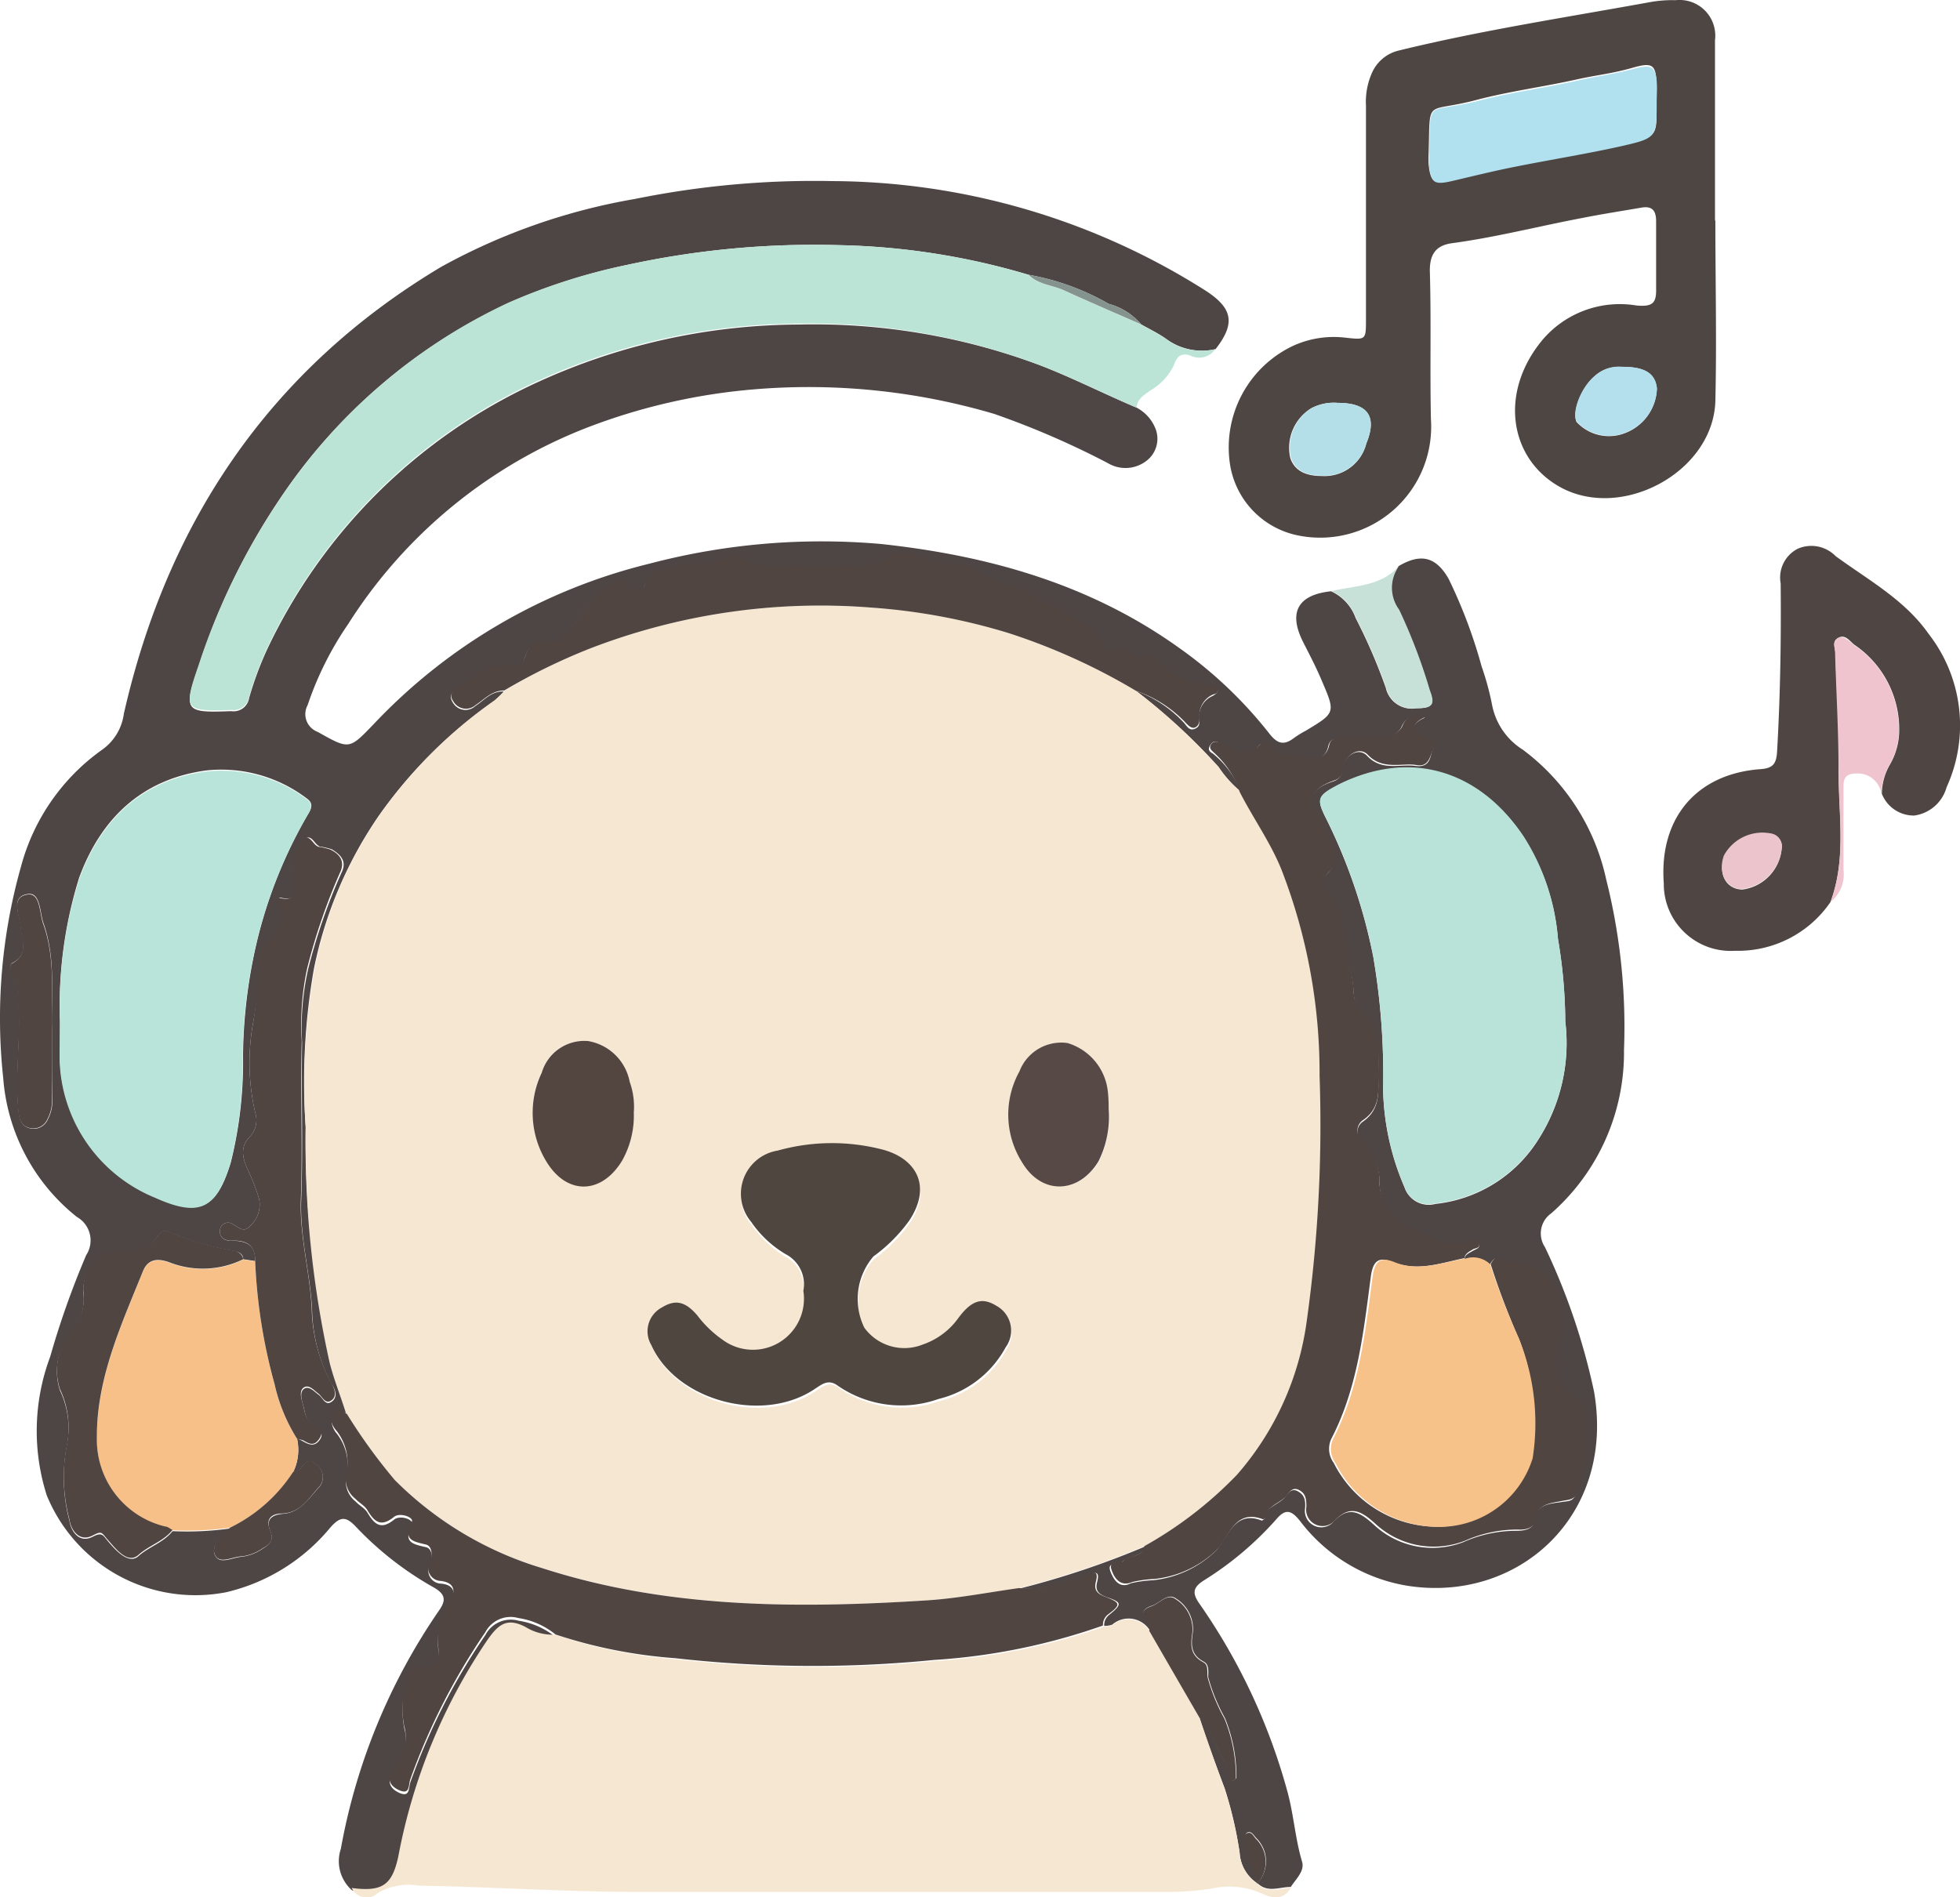 <svg xmlns="http://www.w3.org/2000/svg" viewBox="0 0 109.84 106.34"><defs><style>.a{fill:#4e4545;}.b{fill:#f6e7d2;}.c{fill:#4d4643;}.d{fill:#bbe4d7;}.e{fill:#4f4644;}.f{fill:#f0c4cf;}.g{fill:#c8e1d8;}.h{fill:#f6e7d3;}.i{fill:#b8e4d9;}.j{fill:#504541;}.k{fill:#b9e3d9;}.l{fill:#f7c18a;}.m{fill:#f7c088;}.n{fill:#84938d;}.o{fill:#b1e0ef;}.p{fill:#b4dfe9;}.q{fill:#b4dfed;}.r{fill:#ecc5cc;}.s{fill:#504640;}.t{fill:#534641;}.u{fill:#574a46;}</style></defs><path class="a" d="M86.57,46.5a2.28,2.28,0,0,1,1.06,1.19,1.55,1.55,0,0,1-.5,1.78,1.92,1.92,0,0,1-2.17.14,47.3,47.3,0,0,0-6.37-2.76,36.68,36.68,0,0,0-13.43-1.38,33.85,33.85,0,0,0-9,2A27.73,27.73,0,0,0,42.38,58.63a18.38,18.38,0,0,0-2.27,4.54,1.06,1.06,0,0,0,.56,1.5c1.78,1,1.76,1,3.13-.42a31.51,31.51,0,0,1,15.44-9,37.88,37.88,0,0,1,13-1.11C78.28,54.79,84,56.4,89,60A24.06,24.06,0,0,1,94,64.76c.42.54.78.7,1.35.28a5.34,5.34,0,0,1,.69-.43c1.66-1,1.68-1,.92-2.77-.31-.75-.69-1.47-1.06-2.2-.84-1.66-.31-2.65,1.56-2.85a2.61,2.61,0,0,1,1.38,1.5,31.37,31.37,0,0,1,1.69,3.91,1.49,1.49,0,0,0,1.7,1.15c.89,0,1.07-.19.75-1a31.21,31.21,0,0,0-1.73-4.52,2.06,2.06,0,0,1,0-2.45c1.22-.72,2.08-.55,2.8.71A28,28,0,0,1,105.9,61a15.45,15.45,0,0,1,.58,2.12,3.81,3.81,0,0,0,1.73,2.55,12.3,12.3,0,0,1,4.67,7.26,33.86,33.86,0,0,1,1,9.57,12,12,0,0,1-4.07,9.15,1.38,1.38,0,0,0-.36,1.9,36.42,36.42,0,0,1,2.75,8.09c1.22,7-4.3,11.9-10.52,10.88a9.47,9.47,0,0,1-5.94-3.6c-.49-.62-.82-.74-1.35-.11a18.35,18.35,0,0,1-4.07,3.43c-.57.37-.66.68-.25,1.27A34,34,0,0,1,95,124c.37,1.32.45,2.7.84,4,.16.53-.38,1-.63,1.41-.64,0-1.3.35-1.87-.21a1.82,1.82,0,0,0-.09-2.55c-.12-.14-.24-.36-.45-.3s-.11.32-.14.49c-.15.9.69,1.51.68,2.37a2.22,2.22,0,0,1-1-1.73,22.38,22.38,0,0,0-.84-3.6c-.5-1.33-1-2.67-1.42-4a1.09,1.09,0,0,1,.67.75c.15.92.84,1.64,1,2.57a.91.91,0,0,0,.17.28c.08-.06.24-.12.24-.19a8.68,8.68,0,0,0-.64-3.34,10.21,10.21,0,0,1-.94-2.3c0-.31.06-.7-.24-.86-.74-.39-.73-.94-.62-1.66a2,2,0,0,0-.94-1.88c-.47-.35-.9.25-1.36.4-1.06.35,0,.92-.12,1.37a1.4,1.4,0,0,0-2.1-.31,1.29,1.29,0,0,1-.45.07.73.73,0,0,1,.27-.61c.74-.6.74-.71-.13-1-.43-.16-.66-.35-.54-.83.18-.68-.12-.57-.59-.4a7.58,7.58,0,0,1-3.72.74,48.33,48.33,0,0,0,7-2.35c-.18.65-.94.47-1.29.89-.18.22-.87-.1-.65.51.17.44.49,1,1.15.66a6.71,6.71,0,0,1,1.25-.17,5.94,5.94,0,0,0,3.55-1.69c.64-.71,1-2.26,2.54-1.65,0,0,.15-.08.16-.13.07-.66.74-.75,1.09-1.14.18-.22.38-.58.75-.38s.45.47.42.94a.92.92,0,0,0,1.57.8c.89-1,1.56-.5,2.25.11a4.81,4.81,0,0,0,5.06,1,7.24,7.24,0,0,1,3-.63c.39,0,.89-.09.95-.51.12-1,.87-1,1.53-1.1.3-.06.62,0,.78-.38a9.31,9.31,0,0,0,.49-4.76.7.7,0,0,0-.32-.46c-1.52-.89-1.38-2.24-1.08-3.67.42-2-.25-3.42-1.8-4-.56-.22-1.19,0-1.72-.37-.1-.08-.3.2-.38.38a1.37,1.37,0,0,0-1.4-.33c0-.27.25-.36.45-.48s.43-.15.36-.38-.38-.19-.57-.09a2.63,2.63,0,0,1-2-.19c-1.45-.46-2.83-1.12-3-3a3.18,3.18,0,0,0-1-2.48.71.71,0,0,1,.09-1.13c1-.71.83-1.71.84-2.7,0-1.22.17-2.46-.93-3.39a1.57,1.57,0,0,1-.44-1.17A31.18,31.18,0,0,0,98,75.35a1.9,1.9,0,0,0-.7-1.5c-.48-.35-.5-.8,0-1.28.31-.32.61-.82.35-1.25-.36-.59-.45-1.29-.86-1.87-.71-1-.44-1.6.78-2a.72.72,0,0,0,.53-.66c.08-.79.9-1.29,1.38-.78.83.88,1.8.45,2.71.57s.81-.62,1-1-.27-.5-.59-.64c-.8-.33-.63-.72.13-1.07-.64-.09-1-.15-1.31.5-.21.49-.84.63-1.42.62s-1.24,0-1.86,0c-.37,0-.74.06-.83.47-.16.75-.73.8-1.26.67-.71-.16-1.57,0-2.1-.71-.14-.2-.36-.13-.5,0-.67.73-1.37.54-2.07,0-.23-.17-.47-.36-.69,0s.12.4.26.56A5,5,0,0,1,92.38,68a6.32,6.32,0,0,1-1.22-1.36,34,34,0,0,0-4.63-4.27,6.89,6.89,0,0,1,2.66,1.76c.17.17.31.51.64.37s.24-.38.24-.61a1.26,1.26,0,0,1,.73-1.22c.13-.06.31-.19.31-.3s-.24-.23-.42-.26a5.28,5.28,0,0,1-3.26-1.58c-.09-.1-.35-.21-.39-.18-.46.45-.7.08-1-.22a.48.48,0,0,0-.55,0c-.48.24-.78-.08-.91-.43-.21-.61-.68-.79-1.15-1.14-.92-.67-2-1-2.9-1.6s-2.37-.56-3.23-1.52c0,0-.15,0-.23,0a9,9,0,0,1-3-.64,1.37,1.37,0,0,0-1.44.14,2.65,2.65,0,0,1-1.85.5c-1,0-2.09,0-3.14,0s-2.34.29-3.33-.6a.54.54,0,0,0-.66,0c-.8.62-1.79.35-2.67.6s-1.61.11-2,1.07a.51.51,0,0,1-.94.07c-.46-.69-.76-.27-1.19,0-1.06.74-1.52,2-2.51,2.8-.24.19-.33.46-.75.32-.69-.25-1.08.13-1.29.78-.11.33-.27.72-.7.6-1.22-.33-2,.47-2.89,1-.38.24-.8.48-.43,1a.81.81,0,0,0,1.22.15c.51-.34.92-.86,1.61-.82a5.9,5.9,0,0,1-.57.55,26.35,26.35,0,0,0-6.46,6.44,23.17,23.17,0,0,0-3.62,8.56A36.53,36.53,0,0,0,40,86.82a56.71,56.71,0,0,0,1.42,13.24c.25,1,.61,1.89.92,2.84-.24-.1-.47-.32-.73,0s-.15.67.05,1a2.88,2.88,0,0,1,.65,2.39,1.41,1.41,0,0,0,.48,1.51c.21.23.52.38.67.63.39.65.75,1,1.5.39.34-.27,1.11,0,1,.27-.51,1,0,1.1.79,1.28.36.09.37.63.23.93a.73.73,0,0,0,.6,1.11c1,.09.71.85.5,1.12a3.7,3.7,0,0,0-.63,2.68c.05.91-.36,1.2-1.24,1-.42-.11-.34.16-.41.33a5.44,5.44,0,0,0-.27,3,2.29,2.29,0,0,1-.12,1.57,10.28,10.28,0,0,1-.53.91c-.38.55-.07.92.37,1.12.62.27.5-.28.63-.63a36.1,36.1,0,0,1,4.2-8.23,1.6,1.6,0,0,1,1.85-.79,4.3,4.3,0,0,1,2.08.92,2.91,2.91,0,0,1-1.66-.43c-1.05-.55-1.53-.13-2.13.72a32.2,32.2,0,0,0-5,12.15c-.35,1.61-.9,2-2.61,1.76a2.17,2.17,0,0,1-.64-2.33,34.23,34.23,0,0,1,5.46-13.3c.41-.57.48-.94-.26-1.36a18.33,18.33,0,0,1-4.3-3.34c-.58-.63-.9-.69-1.5,0a10.74,10.74,0,0,1-5.81,3.61,9,9,0,0,1-10.07-5.43,11.86,11.86,0,0,1,.19-7.76A48.09,48.09,0,0,1,27.7,94a1.51,1.51,0,0,0-.52-2.14,11,11,0,0,1-4.13-7.79,31.23,31.23,0,0,1,1-11.86,11.74,11.74,0,0,1,4.56-6.55,2.94,2.94,0,0,0,1.2-2C32.25,52.9,38,44.34,47.59,38.61A34.49,34.49,0,0,1,58.46,34.8a50.38,50.38,0,0,1,11.08-1A39.35,39.35,0,0,1,90.4,39.92c1.56,1,1.72,1.85.59,3.3a3.39,3.39,0,0,1-2.8-.6c-.43-.3-.91-.53-1.37-.79A3.6,3.6,0,0,0,85,40.68a13.84,13.84,0,0,0-4.49-1.63,39.89,39.89,0,0,0-10.63-1.66A49.28,49.28,0,0,0,58,38.5a33.09,33.09,0,0,0-6.69,2.16,31.26,31.26,0,0,0-12.79,11A37.26,37.26,0,0,0,34,61c-.87,2.52-.78,2.61,1.83,2.51a.88.88,0,0,0,1-.73,18.83,18.83,0,0,1,1-2.71,31,31,0,0,1,15-14.92,35.44,35.44,0,0,1,14.79-3.31A36.2,36.2,0,0,1,81.2,44.14C83,44.84,84.77,45.74,86.57,46.5Zm-47,57.8a3,3,0,0,1,.31.15c.33.19.64.29.91-.1s-.05-.62-.36-.79c-.46-.28-.46-.79-.59-1.22-.08-.27-.18-.7.09-.86s.54.16.79.34.38.64.73.4.24-.66,0-1a9.2,9.2,0,0,1-1.09-4.13c-.1-2.08-.69-4.08-.61-6.18.11-2.94,0-5.9.05-8.84a14.84,14.84,0,0,1,.34-4.11A33.42,33.42,0,0,1,42,72.58c.32-.63,0-1-.52-1.32a3.64,3.64,0,0,0-.67-.16c-.33-.09-.48-.8-.92-.37a2.41,2.41,0,0,0-.52,1.13c-.09.33,0,.7,0,1s.43,1.4-.78,1.1c-.19,0-.17.25-.13.34a1.66,1.66,0,0,1-.54,2.14,1,1,0,0,0-.39.69A33.42,33.42,0,0,1,37.05,81a12.45,12.45,0,0,0,.12,5,1.37,1.37,0,0,1-.26,1.32c-.63.62-.44,1.24-.15,1.91a10.65,10.65,0,0,1,.63,1.62,1.6,1.6,0,0,1-.47,1.48c-.38.45-.66.12-1-.06a.45.45,0,0,0-.72.3c-.06.38.2.64.63.62.81,0,1.36.21,1.34,1.14l-.67-.1c0-.28-.2-.39-.45-.45a16.11,16.11,0,0,1-3.73-1.08c-.27-.15-.52.07-.67.32a1.89,1.89,0,0,1-1.92.78,2.17,2.17,0,0,0-2.19,2.29,2.92,2.92,0,0,1-.88,2.49,3.43,3.43,0,0,0-.43,3,5,5,0,0,1,.38,3.15,9.36,9.36,0,0,0,.15,4.15c.08.58.54,1.29,1.29.91.56-.29.58-.09.9.28s1.11,1.32,1.68.8,1.41-.76,1.91-1.4a17.44,17.44,0,0,0,3.23-.15c-.5.38-1.06,1-.87,1.46.25.62,1,.15,1.56.12a2.66,2.66,0,0,0,1.15-.46c.38-.23.61-.47.42-.94-.29-.68.06-.94.68-1,1-.06,1.48-.9,2.06-1.51a.86.86,0,0,0-.18-1.25c-.44-.42-.65-.06-.9.26-.08.1-.27.12-.4.18A2.85,2.85,0,0,0,39.52,104.3ZM26.23,80.89c0,.58,0,1.16,0,1.74a8.59,8.59,0,0,0,5.34,8.12c2.49,1.12,3.44.65,4.23-1.93a23.2,23.2,0,0,0,.69-6,29,29,0,0,1,.79-6.44,26.35,26.35,0,0,1,2.88-7.14c.25-.41.2-.64-.14-.87a7.92,7.92,0,0,0-5.57-1.54c-3.62.48-5.92,2.69-7.14,6A24.06,24.06,0,0,0,26.23,80.89Zm84.36,0a28.51,28.51,0,0,0-.41-4.6,12.5,12.5,0,0,0-1.93-5.74c-2.52-3.75-6.42-4.89-10.39-2.89-1.21.6-1.23.78-.61,2a30.8,30.8,0,0,1,2.58,7.63,39.11,39.11,0,0,1,.55,7.41,14.48,14.48,0,0,0,1.2,5.5,1.43,1.43,0,0,0,1.73.93,7.78,7.78,0,0,0,5.79-3.64A10,10,0,0,0,110.59,80.9Zm-84.81.43c-.05-1.87.23-3.93-.47-5.92-.22-.61-.16-1.76-.89-1.64-1,.15-.43,1.18-.38,1.86s.48,1.51-.47,2c-.21.12-.06.44.06.64A3.26,3.26,0,0,1,23.92,80c.11,2-.22,4,0,6,.05.5.24.83.71.91a.87.87,0,0,0,.93-.54,2.16,2.16,0,0,0,.24-1.12C25.78,84,25.78,82.75,25.78,81.33Z" transform="translate(-22.87 -23.65)"/><path class="b" d="M90.08,119.91c.47,1.34.92,2.68,1.42,4a22.38,22.38,0,0,1,.84,3.6,2.22,2.22,0,0,0,1,1.73h0c.57.56,1.23.25,1.87.21-.41.74-1.09.59-1.62.33a4.52,4.52,0,0,0-2.84-.27,17.6,17.6,0,0,1-2.89.18c-9.73,0-19.47,0-29.2,0-4.09,0-8.18-.28-12.28-.35a3.52,3.52,0,0,0-2.31.39.92.92,0,0,1-1.49-.26c1.71.22,2.26-.15,2.61-1.76a32.2,32.2,0,0,1,5-12.15c.6-.85,1.08-1.27,2.13-.72a2.91,2.91,0,0,0,1.66.43,27.69,27.69,0,0,0,6.78,1.38,68.72,68.72,0,0,0,14.48.1,35,35,0,0,0,9.49-1.93,1.29,1.29,0,0,0,.45-.07,1.4,1.4,0,0,1,2.1.31Q88.67,117.48,90.08,119.91Z" transform="translate(-22.87 -23.65)"/><path class="c" d="M119,36c0,3.38.08,6.76,0,10.13-.12,4-5.31,6.77-8.77,4.78-2.8-1.61-3.35-5.31-.9-8.23a5.68,5.68,0,0,1,5.23-1.91c1,.1,1.14-.19,1.12-1,0-1.24,0-2.48,0-3.72,0-.61-.23-.87-.84-.76-1.1.19-2.21.36-3.31.58-2.43.46-4.83,1.08-7.28,1.41-.89.12-1.27.6-1.25,1.59.08,2.75,0,5.51.06,8.27a6.22,6.22,0,0,1-7.4,6.53,4.82,4.82,0,0,1-3.86-4,6.3,6.3,0,0,1,3.5-6.62,5.49,5.49,0,0,1,3-.47c1.11.12,1.12.12,1.12-1q0-6,0-12a4,4,0,0,1,.37-1.92,2.19,2.19,0,0,1,1.48-1.18c4.66-1.14,9.4-1.86,14.12-2.72a7.11,7.11,0,0,1,1.39-.1,2,2,0,0,1,2.2,2.24c0,3.38,0,6.76,0,10.13Zm-3.3-6.63v-.81c0-1.26-.16-1.45-1.31-1.12s-2,.41-3.06.64c-1.9.43-3.86.68-5.75,1.18-2.89.76-2.55-.2-2.65,3a5.62,5.62,0,0,0,0,.58c.1,1,.29,1.12,1.27.89,1.16-.27,2.32-.56,3.48-.79,2-.41,4.1-.72,6.12-1.19S115.7,31.32,115.71,29.39ZM97.83,46.23a2.7,2.7,0,0,0-1.49.31,2.6,2.6,0,0,0-1.16,2.79c.28.8,1,1,1.78,1a2.41,2.41,0,0,0,2.48-1.82C100.06,47,99.54,46.23,97.83,46.23Zm16-2a2,2,0,0,0-1.61.52c-.74.64-1.26,2-1,2.55a2.47,2.47,0,0,0,2.65.65,2.76,2.76,0,0,0,1.85-2.51C115.64,44.58,115.06,44.22,113.81,44.21Z" transform="translate(-22.87 -23.65)"/><path class="d" d="M86.57,46.5c-1.8-.76-3.54-1.66-5.37-2.36a36.2,36.2,0,0,0-13.62-2.35A35.44,35.44,0,0,0,52.79,45.1,31,31,0,0,0,37.83,60a18.83,18.83,0,0,0-1,2.71.88.88,0,0,1-1,.73c-2.61.1-2.7,0-1.83-2.51a37.26,37.26,0,0,1,4.56-9.31,31.26,31.26,0,0,1,12.79-11A33.09,33.09,0,0,1,58,38.5a49.28,49.28,0,0,1,11.86-1.11,39.89,39.89,0,0,1,10.63,1.66c.54.56,1.33.57,2,.88,1.43.65,2.87,1.27,4.31,1.9.46.26.94.49,1.37.79a3.39,3.39,0,0,0,2.8.6,1.08,1.08,0,0,1-1.32.39c-.56-.23-.83,0-1,.52a3.32,3.32,0,0,1-1.32,1.41C87,45.79,86.59,46,86.57,46.5Z" transform="translate(-22.87 -23.65)"/><path class="e" d="M125.45,74.21a6.27,6.27,0,0,1-5.34,2.73,3.75,3.75,0,0,1-4-3.79c-.27-3.63,1.82-6.13,5.42-6.39.73-.05.89-.33.93-1,.18-3.13.23-6.27.2-9.41a1.81,1.81,0,0,1,.95-1.94,1.9,1.9,0,0,1,2.13.41c1.83,1.34,3.88,2.45,5.22,4.37a8.34,8.34,0,0,1,1,8.58,2.19,2.19,0,0,1-1.81,1.59,1.92,1.92,0,0,1-1.82-1.22,3.34,3.34,0,0,1,.46-1.65,3.88,3.88,0,0,0,.51-1.76,5.72,5.72,0,0,0-2.52-4.95c-.26-.2-.5-.6-.89-.38s-.17.56-.16.85c.06,2.12.23,4.25.19,6.37C125.87,69.16,126.38,71.73,125.45,74.21Zm-2.73-3a.72.72,0,0,0-.6-.82,2.45,2.45,0,0,0-2.61,1.24c-.38,1,.09,1.86,1,1.88A2.54,2.54,0,0,0,122.72,71.18Z" transform="translate(-22.87 -23.65)"/><path class="f" d="M125.45,74.21c.93-2.48.42-5,.45-7.58,0-2.12-.13-4.25-.19-6.37,0-.29-.16-.68.16-.85s.63.18.89.38a5.72,5.72,0,0,1,2.52,4.95,3.88,3.88,0,0,1-.51,1.76,3.34,3.34,0,0,0-.46,1.65A1.35,1.35,0,0,0,127,67c-.6,0-.83.15-.82.77,0,1.54,0,3.08,0,4.62A2,2,0,0,1,125.45,74.21Z" transform="translate(-22.87 -23.65)"/><path class="g" d="M101.28,55.37a2.06,2.06,0,0,0,0,2.45A31.21,31.21,0,0,1,103,62.34c.32.82.14,1-.75,1a1.49,1.49,0,0,1-1.7-1.15,31.37,31.37,0,0,0-1.69-3.91,2.61,2.61,0,0,0-1.38-1.5C98.81,56.47,100.26,56.52,101.28,55.37Z" transform="translate(-22.87 -23.65)"/><path class="h" d="M87,110.31a48.33,48.33,0,0,1-7,2.35c-1.72.24-3.43.58-5.16.69-7.26.46-14.5.46-21.53-1.8A19.62,19.62,0,0,1,45,106.61a30.78,30.78,0,0,1-2.73-3.71c-.31-1-.67-1.88-.92-2.84A56.71,56.71,0,0,1,40,86.82a36.53,36.53,0,0,1,.51-8.92,23.17,23.17,0,0,1,3.62-8.56,26.35,26.35,0,0,1,6.46-6.44,5.9,5.9,0,0,0,.57-.55A33.85,33.85,0,0,1,55.93,60a35.86,35.86,0,0,1,15.71-2.3,34.52,34.52,0,0,1,7.74,1.43,34.87,34.87,0,0,1,7.15,3.24,34,34,0,0,1,4.63,4.27A6.32,6.32,0,0,0,92.38,68c.75,1.47,1.72,2.82,2.34,4.35A31.5,31.5,0,0,1,96.86,83.9a79.32,79.32,0,0,1-.72,13.77,16.4,16.4,0,0,1-3.91,8.61A22.27,22.27,0,0,1,87,110.31ZM67.89,96a2.86,2.86,0,0,1-4.49,2.86A6.27,6.27,0,0,1,62,97.5c-.7-.8-1.26-.91-2-.44a1.51,1.51,0,0,0-.58,2.1c1.38,3.09,6.16,4.42,9.1,2.5.45-.29.8-.62,1.34-.23a6.25,6.25,0,0,0,5.66.75,5.84,5.84,0,0,0,3.76-2.9A1.58,1.58,0,0,0,78.73,97c-.79-.49-1.39-.34-2.13.68a4.07,4.07,0,0,1-2,1.49,2.77,2.77,0,0,1-3.27-.94,3.66,3.66,0,0,1,.51-4,8.94,8.94,0,0,0,2-2c1.33-2,.33-3.58-1.54-4a11.29,11.29,0,0,0-5.83.07,2.45,2.45,0,0,0-1.48,4,6.11,6.11,0,0,0,1.92,1.8A1.9,1.9,0,0,1,67.89,96Zm-9.5-10a4.12,4.12,0,0,0-.23-1.67A2.86,2.86,0,0,0,55.83,82a2.49,2.49,0,0,0-2.6,1.73,5.23,5.23,0,0,0,.27,5c1.15,1.88,3.08,1.83,4.23-.06A5.16,5.16,0,0,0,58.39,86ZM85,85.81c0-.27,0-.77-.12-1.27a3.19,3.19,0,0,0-2.22-2.43A2.51,2.51,0,0,0,80,83.7a5,5,0,0,0,.18,5.1c1.1,1.85,3.17,1.77,4.28-.06A5.56,5.56,0,0,0,85,85.81Z" transform="translate(-22.87 -23.65)"/><path class="i" d="M26.23,80.89a24.06,24.06,0,0,1,1.09-8c1.22-3.33,3.52-5.54,7.14-6A7.92,7.92,0,0,1,40,68.4c.34.23.39.46.14.87a26.35,26.35,0,0,0-2.88,7.14,29,29,0,0,0-.79,6.44,23.2,23.2,0,0,1-.69,6c-.79,2.58-1.74,3.05-4.23,1.93a8.59,8.59,0,0,1-5.34-8.12C26.21,82.05,26.23,81.47,26.23,80.89Z" transform="translate(-22.87 -23.65)"/><path class="j" d="M87,110.31a22.27,22.27,0,0,0,5.19-4,16.4,16.4,0,0,0,3.91-8.61,79.32,79.32,0,0,0,.72-13.77,31.5,31.5,0,0,0-2.14-11.55c-.62-1.53-1.59-2.88-2.34-4.35A5,5,0,0,0,91,65.93c-.14-.16-.43-.3-.26-.56s.46-.12.69,0c.7.49,1.4.68,2.07,0,.14-.16.36-.23.5,0,.53.76,1.39.55,2.1.71.53.13,1.1.08,1.26-.67.09-.41.46-.47.83-.47.62,0,1.24,0,1.86,0s1.21-.13,1.42-.62c.27-.65.67-.59,1.31-.5-.76.35-.93.74-.13,1.07.32.14.83.2.59.64s-.25,1.14-1,1-1.88.31-2.71-.57c-.48-.51-1.3,0-1.38.78a.72.72,0,0,1-.53.66c-1.22.44-1.49,1-.78,2,.41.58.5,1.28.86,1.87.26.43,0,.93-.35,1.25-.47.48-.45.93,0,1.28a1.9,1.9,0,0,1,.7,1.5,31.18,31.18,0,0,1,.69,3.86,1.57,1.57,0,0,0,.44,1.17c1.1.93,1,2.17.93,3.39,0,1,.17,2-.84,2.7a.71.71,0,0,0-.09,1.13,3.18,3.18,0,0,1,1,2.48c.16,1.84,1.54,2.5,3,3a2.63,2.63,0,0,0,2,.19c.19-.1.47-.23.57.09s-.21.28-.36.38-.42.21-.45.48c-1.31.26-2.61.77-4,.22-.79-.32-1.13-.1-1.25.83-.41,3.11-.74,6.24-2.22,9.09a1.33,1.33,0,0,0,.14,1.33,6.49,6.49,0,0,0,6.18,3.57,5.47,5.47,0,0,0,4.87-3.83A12.65,12.65,0,0,0,108,98.7a40,40,0,0,1-1.59-4.19c.08-.18.28-.46.38-.38.53.39,1.16.15,1.72.37,1.55.61,2.22,2,1.8,4-.3,1.43-.44,2.78,1.08,3.67a.7.7,0,0,1,.32.46,9.31,9.31,0,0,1-.49,4.76c-.16.33-.48.32-.78.38-.66.14-1.41.13-1.53,1.1-.06.42-.56.54-.95.51a7.24,7.24,0,0,0-3,.63,4.81,4.81,0,0,1-5.06-1c-.69-.61-1.36-1.08-2.25-.11a.92.92,0,0,1-1.57-.8c0-.47-.05-.75-.42-.94s-.57.16-.75.38c-.35.39-1,.48-1.09,1.14,0,0-.13.15-.16.13-1.58-.61-1.9.94-2.54,1.65a5.94,5.94,0,0,1-3.55,1.69,6.71,6.71,0,0,0-1.25.17c-.66.29-1-.22-1.15-.66-.22-.61.47-.29.65-.51C86.1,110.78,86.86,111,87,110.31Z" transform="translate(-22.87 -23.65)"/><path class="k" d="M110.59,80.9a10,10,0,0,1-1.49,6.56,7.78,7.78,0,0,1-5.79,3.64,1.43,1.43,0,0,1-1.73-.93,14.48,14.48,0,0,1-1.2-5.5,39.11,39.11,0,0,0-.55-7.41,30.8,30.8,0,0,0-2.58-7.63c-.62-1.18-.6-1.36.61-2,4-2,7.87-.86,10.39,2.89a12.5,12.5,0,0,1,1.93,5.74A28.51,28.51,0,0,1,110.59,80.9Z" transform="translate(-22.87 -23.65)"/><path class="j" d="M42.31,102.9A30.78,30.78,0,0,0,45,106.61a19.62,19.62,0,0,0,8.28,4.94c7,2.26,14.27,2.26,21.53,1.8,1.73-.11,3.44-.45,5.16-.69a7.58,7.58,0,0,0,3.72-.74c.47-.17.77-.28.59.4-.12.48.11.67.54.83.87.34.87.45.13,1a.73.73,0,0,0-.27.61,35,35,0,0,1-9.49,1.93,68.72,68.72,0,0,1-14.48-.1A27.69,27.69,0,0,1,54,115.26a4.3,4.3,0,0,0-2.08-.92,1.6,1.6,0,0,0-1.85.79,36.1,36.1,0,0,0-4.2,8.23c-.13.35,0,.9-.63.63-.44-.2-.75-.57-.37-1.12a10.28,10.28,0,0,0,.53-.91,2.29,2.29,0,0,0,.12-1.57,5.44,5.44,0,0,1,.27-3c.07-.17,0-.44.41-.33.88.22,1.29-.07,1.24-1a3.7,3.7,0,0,1,.63-2.68c.21-.27.5-1-.5-1.12a.73.73,0,0,1-.6-1.11c.14-.3.13-.84-.23-.93-.75-.18-1.3-.26-.79-1.28.12-.24-.65-.54-1-.27-.75.61-1.11.26-1.5-.39-.15-.25-.46-.4-.67-.63a1.41,1.41,0,0,1-.48-1.51,2.88,2.88,0,0,0-.65-2.39c-.2-.28-.36-.62-.05-1S42.07,102.8,42.31,102.9Z" transform="translate(-22.87 -23.65)"/><path class="l" d="M106.38,94.51A40,40,0,0,0,108,98.7a12.65,12.65,0,0,1,.76,6.69,5.47,5.47,0,0,1-4.87,3.83,6.49,6.49,0,0,1-6.18-3.57,1.33,1.33,0,0,1-.14-1.33c1.48-2.85,1.81-6,2.22-9.09.12-.93.46-1.15,1.25-.83,1.36.55,2.66,0,4-.22A1.37,1.37,0,0,1,106.38,94.51Z" transform="translate(-22.87 -23.65)"/><path class="m" d="M35.77,109.27a17.44,17.44,0,0,1-3.23.15c-.14-.06-.27-.14-.41-.19a5,5,0,0,1-3.83-5c0-3.35,1.37-6.3,2.58-9.31.29-.71.85-.72,1.45-.51a5.14,5.14,0,0,0,4.17-.16l.67.1a30.45,30.45,0,0,0,1.09,6.91,9.71,9.71,0,0,0,1.26,3.06,2.85,2.85,0,0,1-.23,1.86A8.81,8.81,0,0,1,35.77,109.27Z" transform="translate(-22.87 -23.65)"/><path class="j" d="M86.53,62.37a34.87,34.87,0,0,0-7.15-3.24,34.52,34.52,0,0,0-7.74-1.43A35.86,35.86,0,0,0,55.93,60a33.85,33.85,0,0,0-4.8,2.35c-.69,0-1.1.48-1.61.82A.81.81,0,0,1,48.3,63c-.37-.5.05-.74.43-1,.89-.55,1.67-1.35,2.89-1,.43.12.59-.27.7-.6.21-.65.6-1,1.29-.78.42.14.51-.13.75-.32,1-.79,1.45-2.06,2.51-2.8.43-.31.73-.73,1.19,0a.51.51,0,0,0,.94-.07c.38-1,1.23-.86,2-1.07s1.87,0,2.67-.6a.54.54,0,0,1,.66,0c1,.89,2.2.56,3.33.6s2.1,0,3.14,0a2.65,2.65,0,0,0,1.85-.5,1.37,1.37,0,0,1,1.44-.14,9,9,0,0,0,3,.64c.08,0,.19,0,.23,0,.86,1,2.2.88,3.23,1.52s2,.93,2.9,1.6c.47.35.94.53,1.15,1.14.13.35.43.67.91.43a.48.48,0,0,1,.55,0c.3.3.54.67,1,.22,0,0,.3.08.39.18a5.28,5.28,0,0,0,3.26,1.58c.18,0,.43,0,.42.26s-.18.24-.31.3a1.26,1.26,0,0,0-.73,1.22c0,.23,0,.5-.24.61s-.47-.2-.64-.37A6.89,6.89,0,0,0,86.53,62.37Z" transform="translate(-22.87 -23.65)"/><path class="j" d="M39.52,104.3a9.71,9.71,0,0,1-1.26-3.06,30.45,30.45,0,0,1-1.09-6.91c0-.93-.53-1.18-1.34-1.14-.43,0-.69-.24-.63-.62a.45.45,0,0,1,.72-.3c.34.18.62.51,1,.06a1.6,1.6,0,0,0,.47-1.48,10.65,10.65,0,0,0-.63-1.62c-.29-.67-.48-1.29.15-1.91A1.37,1.37,0,0,0,37.17,86a12.45,12.45,0,0,1-.12-5,33.42,33.42,0,0,0,.39-3.86,1,1,0,0,1,.39-.69,1.66,1.66,0,0,0,.54-2.14c0-.09-.06-.39.13-.34,1.21.3.68-.65.78-1.1s-.05-.71,0-1a2.41,2.41,0,0,1,.52-1.13c.44-.43.59.28.92.37a3.64,3.64,0,0,1,.67.16c.55.27.84.69.52,1.32a33.42,33.42,0,0,0-1.83,5.35A14.84,14.84,0,0,0,39.78,82c-.08,2.94.06,5.9-.05,8.84-.08,2.1.51,4.1.61,6.18a9.2,9.2,0,0,0,1.09,4.13c.21.37.34.77,0,1s-.5-.23-.73-.4-.51-.51-.79-.34-.17.59-.09.86c.13.43.13.94.59,1.22.31.17.66.33.36.79s-.58.29-.91.1A3,3,0,0,0,39.52,104.3Z" transform="translate(-22.87 -23.65)"/><path class="j" d="M36.5,94.23a5.14,5.14,0,0,1-4.17.16c-.6-.21-1.16-.2-1.45.51-1.21,3-2.6,6-2.58,9.31a5,5,0,0,0,3.83,5c.14,0,.27.13.41.19-.5.64-1.31.86-1.91,1.4s-1.27-.34-1.68-.8-.34-.57-.9-.28c-.75.38-1.21-.33-1.29-.91a9.36,9.36,0,0,1-.15-4.15,5,5,0,0,0-.38-3.15,3.43,3.43,0,0,1,.43-3,2.92,2.92,0,0,0,.88-2.49,2.17,2.17,0,0,1,2.19-2.29A1.89,1.89,0,0,0,31.65,93c.15-.25.4-.47.67-.32a16.11,16.11,0,0,0,3.73,1.08C36.3,93.84,36.47,94,36.5,94.23Z" transform="translate(-22.87 -23.65)"/><path class="j" d="M25.78,81.33c0,1.42,0,2.66,0,3.9a2.16,2.16,0,0,1-.24,1.12.87.87,0,0,1-.93.54c-.47-.08-.66-.41-.71-.91-.21-2,.12-4,0-6a3.26,3.26,0,0,0-.29-1.69c-.12-.2-.27-.52-.06-.64.95-.52.52-1.3.47-2s-.58-1.71.38-1.86c.73-.12.67,1,.89,1.64C26,77.4,25.73,79.46,25.78,81.33Z" transform="translate(-22.87 -23.65)"/><path class="j" d="M90.08,119.91q-1.41-2.43-2.81-4.86c.15-.45-.94-1,.12-1.37.46-.15.89-.75,1.36-.4a2,2,0,0,1,.94,1.88c-.11.72-.12,1.27.62,1.66.3.16.19.55.24.86a10.21,10.21,0,0,0,.94,2.3,8.68,8.68,0,0,1,.64,3.34c0,.07-.16.13-.24.19a.91.91,0,0,1-.17-.28c-.13-.93-.82-1.65-1-2.57A1.09,1.09,0,0,0,90.08,119.91Z" transform="translate(-22.87 -23.65)"/><path class="j" d="M35.77,109.27a8.81,8.81,0,0,0,3.52-3.11c.13-.06.32-.08.4-.18.25-.32.46-.68.9-.26a.86.86,0,0,1,.18,1.25c-.58.61-1,1.45-2.06,1.51-.62,0-1,.29-.68,1,.19.47,0,.71-.42.94a2.66,2.66,0,0,1-1.15.46c-.55,0-1.31.5-1.56-.12C34.71,110.27,35.27,109.65,35.77,109.27Z" transform="translate(-22.87 -23.65)"/><path class="n" d="M86.82,41.83c-1.44-.63-2.88-1.25-4.31-1.9-.66-.31-1.45-.32-2-.88A13.84,13.84,0,0,1,85,40.68,3.6,3.6,0,0,1,86.82,41.83Z" transform="translate(-22.87 -23.65)"/><path class="j" d="M93.32,129.25c0-.86-.83-1.47-.68-2.37,0-.17-.1-.42.14-.49s.33.16.45.3a1.82,1.82,0,0,1,.09,2.55Z" transform="translate(-22.87 -23.65)"/><path class="o" d="M115.71,29.39c0,1.93,0,2-1.88,2.43s-4.08.78-6.12,1.19c-1.16.23-2.32.52-3.48.79-1,.23-1.17.1-1.27-.89a5.62,5.62,0,0,1,0-.58c.1-3.25-.24-2.29,2.65-3,1.89-.5,3.85-.75,5.75-1.18,1-.23,2-.35,3.06-.64s1.3-.14,1.31,1.12Z" transform="translate(-22.87 -23.65)"/><path class="p" d="M97.83,46.23c1.71,0,2.23.77,1.61,2.26A2.41,2.41,0,0,1,97,50.31c-.78,0-1.5-.18-1.78-1a2.6,2.6,0,0,1,1.16-2.79A2.7,2.7,0,0,1,97.83,46.23Z" transform="translate(-22.87 -23.65)"/><path class="q" d="M113.81,44.21c1.25,0,1.83.37,1.92,1.21a2.76,2.76,0,0,1-1.85,2.51,2.47,2.47,0,0,1-2.65-.65c-.29-.54.23-1.91,1-2.55A2,2,0,0,1,113.81,44.21Z" transform="translate(-22.87 -23.65)"/><path class="r" d="M122.72,71.18a2.54,2.54,0,0,1-2.24,2.3c-.88,0-1.35-.92-1-1.88a2.45,2.45,0,0,1,2.61-1.24A.72.72,0,0,1,122.72,71.18Z" transform="translate(-22.87 -23.65)"/><path class="s" d="M67.89,96a1.9,1.9,0,0,0-1-2.06,6.11,6.11,0,0,1-1.92-1.8,2.45,2.45,0,0,1,1.48-4,11.29,11.29,0,0,1,5.83-.07c1.87.47,2.87,2,1.54,4a8.94,8.94,0,0,1-2,2,3.66,3.66,0,0,0-.51,4,2.77,2.77,0,0,0,3.27.94,4.07,4.07,0,0,0,2-1.49c.74-1,1.34-1.17,2.13-.68a1.58,1.58,0,0,1,.52,2.32,5.84,5.84,0,0,1-3.76,2.9,6.25,6.25,0,0,1-5.66-.75c-.54-.39-.89-.06-1.34.23-2.94,1.92-7.72.59-9.1-2.5a1.51,1.51,0,0,1,.58-2.1c.76-.47,1.32-.36,2,.44a6.27,6.27,0,0,0,1.41,1.36A2.86,2.86,0,0,0,67.89,96Z" transform="translate(-22.87 -23.65)"/><path class="t" d="M58.39,86a5.16,5.16,0,0,1-.66,2.71c-1.15,1.89-3.08,1.94-4.23.06a5.23,5.23,0,0,1-.27-5A2.49,2.49,0,0,1,55.83,82a2.86,2.86,0,0,1,2.33,2.29A4.12,4.12,0,0,1,58.39,86Z" transform="translate(-22.87 -23.65)"/><path class="u" d="M85,85.81a5.56,5.56,0,0,1-.57,2.93c-1.11,1.83-3.18,1.91-4.28.06A5,5,0,0,1,80,83.7a2.51,2.51,0,0,1,2.69-1.59,3.19,3.19,0,0,1,2.22,2.43C85,85,85,85.54,85,85.81Z" transform="translate(-22.87 -23.65)"/></svg>